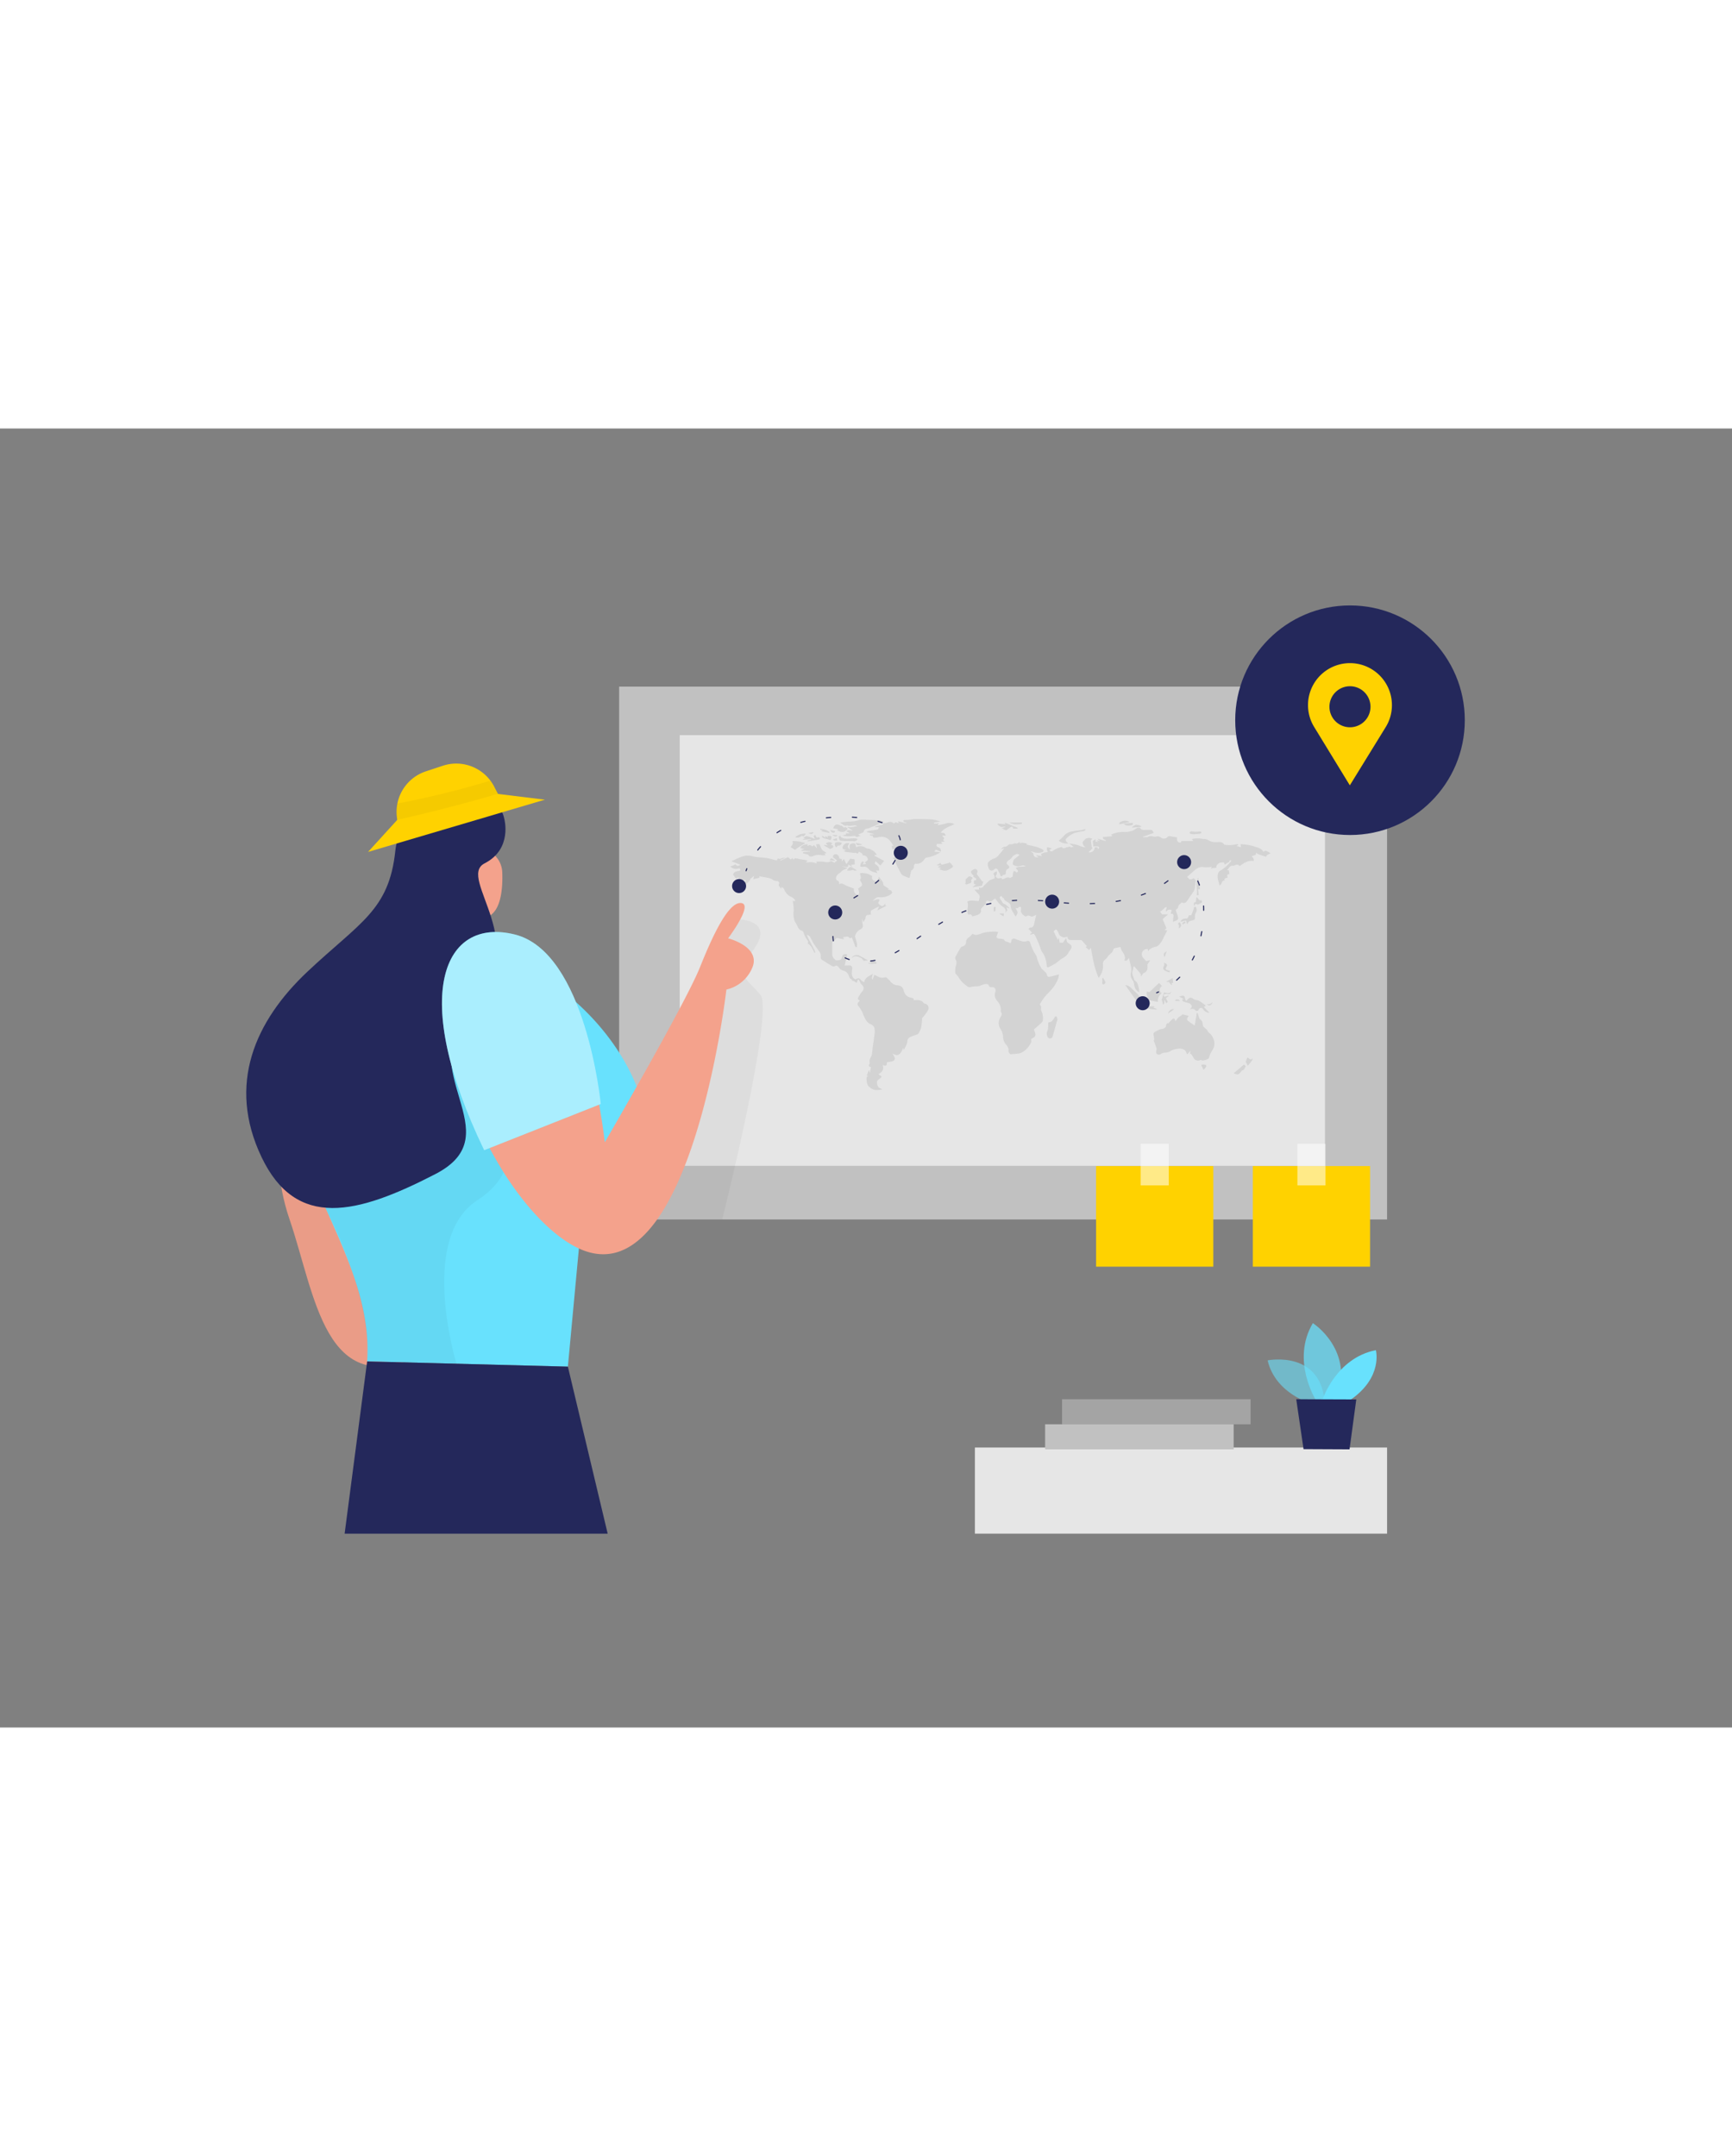 <svg id="Layer_1" data-name="Layer 1" xmlns="http://www.w3.org/2000/svg" viewBox="0 0 400 300" data-imageid="jogging-8" imageName="Travel plans" class="illustrations_image" style="width: 241px;"><rect x="0" y="0" width="400" height="300" fill="#808080" stroke="none"/><path d="M66.85,148.35s-6,16.69,0,34.23S75,224.75,97.22,214s21-22.43,21-22.43L89.39,145.39Z" fill="#f4a28c"/><path d="M66.85,148.35s-6,16.69,0,34.23S75,224.75,97.22,214s21-22.43,21-22.43L89.39,145.39Z" opacity="0.04"/><rect x="142.99" y="59.61" width="177.35" height="123.06" fill="#c1c1c1"/><rect x="156.98" y="70.82" width="149.02" height="99.46" fill="#e6e6e6"/><path d="M171,113.39s7.8.34,3.12,6.8-1.7,6.62,1.5,10.63-8.82,51.84-8.82,51.84H143l10.81-21.4,12.26-41.07Z" opacity="0.04"/><path d="M107.75,97.49A5.78,5.78,0,0,1,116,102.6c.15,4.58-.53,11.06-5.64,10.42-7.84-1-6.88-11.17-6.88-11.17A10.57,10.57,0,0,1,107.75,97.49Z" fill="#f4a28c"/><path d="M132.94,132.4a48.72,48.72,0,0,0-55.68-6.2c-7.82,4.32-14.18,11.27-12.6,22.34,3.71,26,21.61,44.52,20.13,66.91l46.36,1.21,2.68-28.75A19.75,19.75,0,0,1,141.46,174c4.36-3.33,8.92-9,7-17.53C146.67,148.87,141.19,139.72,132.94,132.4Z" fill="#68e1fd" class="target-color"/><path d="M113.51,158.07s10.38,11.3-3.3,20.18S105.43,216,105.43,216l-20.64-.54s1.85-12.58-9.64-35.51,33.23-47.17,33.23-47.17Z" opacity="0.04"/><path d="M103.4,130.44a12.56,12.56,0,0,1,20.21-10.07l.35.27c11.87,9.32,15.72,44.19,15.72,44.19s18.62-32,22-40.47,6.83-15.19,9.56-14.76-3.09,8.14-3.09,8.14,7.17,1.79,5.75,6.36a8.5,8.5,0,0,1-6.14,5.47s-8.27,71.74-34.09,59.79C120.28,183.15,103.72,156.17,103.4,130.44Z" fill="#f4a28c"/><path d="M116.45,90.09s2,7-4.54,10.34,11.54,18.74-2.9,33.22,9.62,29.19-8.45,38.53-32.13,12.88-40.15-3.9S58.88,136.85,71,125.44s18.85-14.14,20.3-27.92S114.38,80,116.45,90.09Z" fill="#24285b"/><path d="M85,97.79l40.85-12.07L115,84.39,114.28,83a9.87,9.87,0,0,0-12-5.12l-3.93,1.3a9.86,9.86,0,0,0-6.7,10.5l.08.72Z" fill="#ffd200"/><path d="M91.71,90.38s10.27-2.21,23.24-6a18.89,18.89,0,0,0-1.67-3.07,200.65,200.65,0,0,1-21.53,5.3A11,11,0,0,0,91.71,90.38Z" opacity="0.04"/><path d="M111.82,166.67,138.75,156s-3.41-35.08-19.88-39.15S94.49,130.74,111.82,166.67Z" fill="#68e1fd" class="target-color"/><path d="M111.82,166.67,138.75,156s-3.41-35.08-19.88-39.15S94.49,130.74,111.82,166.67Z" fill="#fff" opacity="0.44"/><polygon points="84.79 215.45 79.59 255.23 140.34 255.23 131.15 216.66 84.79 215.45" fill="#24285b"/><rect x="253.14" y="170.34" width="27.07" height="23.23" fill="#ffd200"/><rect x="263.43" y="165.19" width="6.49" height="9.6" fill="#fff" opacity="0.53"/><rect x="289.34" y="170.34" width="27.07" height="23.23" fill="#ffd200"/><rect x="299.63" y="165.19" width="6.49" height="9.6" fill="#fff" opacity="0.53"/><g opacity="0.51"><path d="M230.16,102.26a.93.93,0,0,1-.18,1,.43.43,0,0,0,.09.38.91.91,0,0,0,.56.26c.3,0,.65-.29.82.18.61,0,1.05-.64,1.71-.32.16.08.48-.18.75-.29a2.81,2.81,0,0,1,0-.58c.15-.81.29-.85.94-.34.25-.22.35-.42,0-.71s-.19-.43.15-.53.5-.07.75-.09l1-.08V101a1.92,1.92,0,0,0-.54-.11,5.61,5.61,0,0,1-1.08.23,2.64,2.64,0,0,1-1.16-.37c-.18-.12.06-1.13.27-1.28.37-.3.75-.6,1.26-1-.26-.09-.49-.25-.67-.2a2.35,2.35,0,0,0-.85.46c-.21.18-.34.43-.54.63s-.51.31-.7.52c-.37.39-.32.67.1,1a.42.42,0,0,1,.2.57.45.45,0,0,1-.25.22.85.85,0,0,0-.49.74c0,.31,0,.76-.59.64-.68.89-.66,0-.85-.33a1.24,1.24,0,0,0-.1-.2c-.19-.31-.33-.76-.61-.88s-.57.28-.88.42a.71.71,0,0,1-.89-.39,4,4,0,0,1-.27-1,.85.85,0,0,1,.25-.64,3.54,3.54,0,0,1,1.41-.8,2.68,2.68,0,0,0,1-.86c.42-.47.81-1,1.16-1.43l-.78.19a3.68,3.68,0,0,1,.59-.45,3.44,3.44,0,0,1,.69-.16c.23-.13.61-.57.9-.51.52.1.9-.29,1.39-.17.23.05.53-.22.91-.4l-.2.42a2.12,2.12,0,0,1,.66-.21,7.21,7.21,0,0,1,1.12.24l-.13.2c.8.19,1.61.34,2.39.57a6.86,6.86,0,0,1,1.28.55c.34.17.36.42,0,.6a2.92,2.92,0,0,1-2.08,0,1.34,1.34,0,0,0-.66-.08l.63.33c0,.75.46,1.14,1.2.92l-.5-.32,0-.12,1.28.2-.23-.47c.25-.12.51-.23.77-.33a6.14,6.14,0,0,1,.86-.12,1.2,1.2,0,0,1-.2-.43,3.2,3.2,0,0,1,0-.69l1,.21v.19l-.47.17c.36.55.5.5,1,.13a5.54,5.54,0,0,1,1.35-.63,3.12,3.12,0,0,1,.53-.11c.38.61.94,0,1.44,0,.22,0,.47-.32.66.09a5.76,5.76,0,0,0,.59-.18l-1-.74a18,18,0,0,1,2.07.39,4.89,4.89,0,0,0,1.74.52,1.33,1.33,0,0,1-.7-1.19,4.46,4.46,0,0,1,.7-.8,1.83,1.83,0,0,1,.86-.19,2.45,2.45,0,0,1,.65.15l-.32.46.24,1.62.23.07-1,1a1.14,1.14,0,0,0,1.42-1.14c.33,0,.75-.16.78.43.38-.33.29-.62-.17-.65h-.93c0-.39-.08-.78-.12-1.24l.66-.43v.57l.58.09-.43-.37.7.09,0-.12-.34-.23,0-.12c.43.13.85.27,1.31.4a4.34,4.34,0,0,0,.52.09.7.7,0,0,0,0-.14c-.15-.08-.31-.14-.54-.24l-.15-.5,2.24-.19-.33-.36a6.49,6.49,0,0,1,3.3-.61,4.83,4.83,0,0,0,1.19-.18s.06,0,.09-.05a1.87,1.87,0,0,0,1-.42c.43-.3.92-.66,1.38,0,.09.13.37.12.55.18a10.94,10.94,0,0,1,1.81,0c.22,0,.38.42.58.66l-2.52.9v.1c.16,0,.33,0,.5,0s.43,0,.55,0c.57-.43,1.15-.17,1.73-.1.23,0,.49-.14.71-.1a2.13,2.13,0,0,1,.76.36,1.13,1.13,0,0,0,1.49-.29.55.55,0,0,1,.43-.1l1.7.27c-.07.65,0,1.2.81,1.22l.23-.38h2.69l-.28-.46a6.59,6.59,0,0,1,2-.11c.59.16,1.35,0,2,.52a3.22,3.22,0,0,0,1.76.3c.6,0,1.23-.11,1.66.54.1.14.47.12.71.14a10.84,10.84,0,0,0,1.14,0,5.89,5.89,0,0,0,.82-.15,4.51,4.51,0,0,1,.52,0l.11.18-.34.1,0,.11.92.28L286.5,96a12.67,12.67,0,0,1,2.9.43c.88.34,1.89.43,2.42,1.36.29-.41.55-.37,1.6.29-.34.28-.9.3-1,.83l-1.09-.34c-.19-.06-.37-.14-.56-.21a3,3,0,0,1-.42-.16,1.09,1.09,0,0,1-.22-.26,3.37,3.37,0,0,0-.1.34c0,.11,0,.1,0,.17l-1,.35a1.12,1.12,0,0,1,.52,1.08c-1.36-.25-2.27.52-3.26,1.16a.82.82,0,0,0-1.14-.13h0a.8.8,0,0,1-.46.07c-.74-.06-.85.63-1.33,1l.46.09c0,.3.07.56.11.85-.5,0-.66.27-.37.72-.26.27-1,.06-.72.79-.83-.12-.55.92-1.21,1.09-.2-1.16-.85-2.29,0-3.3a8.43,8.43,0,0,0,2.73-2.38l-.09-.14c-.12,0-.33.08-.33.11,0,.39-.27.43-.53.54s-.6.69-.75-.13a2.5,2.5,0,0,0-1,.09,1.65,1.65,0,0,0-.65.58c-.09.1-.06.3-.1.54l-1.28.17.25-.38a7.63,7.63,0,0,1-1.8.1c-1.28-.27-2,.55-2.78,1.22l-1.12,1a3.93,3.93,0,0,0,.53.55.69.69,0,0,0,.45,0c.19,0,.43-.27.52-.21s.51.4.48.56c-.2.87-.06,1.84-.61,2.63s-1,1.45-1.49,2.16a.84.84,0,0,1-1.17.21c-.25.37-.75.5-.79,1.11,0,.25-.5.47-.58.71a14.54,14.54,0,0,1,.54,1.57c.18.85-.62.8-1.16,1.13,0-.54.1-1,.11-1.52,0-.12-.14-.37-.2-.36-.67.07-.33-.32-.28-.58a2.14,2.14,0,0,1,.1-.22.84.84,0,0,0-1.16.13l-.09.13-.16-.11.24-.85c-.51-.11-.66.4-1,.61-.08.06-.13.17-.22.22a1.39,1.39,0,0,1-.33.1l.24.38c.08.11.2.29.23.32h1.39l-1.26,1.08c.33.81.6,1.46.88,2.13l-.43.38.62.1c-.27.53-.54,1.07-.82,1.6a6,6,0,0,1-.65,1.19c-.34.39-.58.9-1.24,1a3.62,3.62,0,0,0-1.22.5c-.18.1-.3.32-.5.53l-.07-.51a1.24,1.24,0,0,0-1.35.92c-.18.86.5,1.36,1,1.87l.76-.19.09.13a5.56,5.56,0,0,0-.42.57.68.68,0,0,0-.17.35c.05.78.11,1.5-.83,1.89-.26.1-.38.56-.68.82V126l-1.57-1.84a1,1,0,0,0-.17.27,3.53,3.53,0,0,1-.11.65c-.38.78.14,1.44.28,2.13.06.29.51.47.68.76a3.58,3.58,0,0,1,.34,1,4.64,4.64,0,0,1,.17,1.28,4.23,4.23,0,0,1-.89-.85,5.12,5.12,0,0,1-.33-1.22,1.75,1.75,0,0,0-.27-.71,2.12,2.12,0,0,1-.38-2c.18-1.1-.33-2.07-.48-3.17-.37.31-.47.85-1.08.53.38-.85-.11-1.52-.59-2.21a3,3,0,0,1-.29-.88c-.43.09-.85.16-1.24.26-.15,0-.37.14-.39.24-.15.81-.93,1.13-1.32,1.74-.26.4-.69.69-1,1.08a1.46,1.46,0,0,0-.11.8,4.24,4.24,0,0,1-1,3,18.71,18.71,0,0,1-1.13-3.49c-.3-1.18-.46-2.4-.66-3.44l-.42.52-.85-.72.36-.14c-.43-.47-.83-1-1.28-1.44-.69,0-1.46,0-2.23,0s-.81-.13-1.07-.79a1.4,1.4,0,0,1-1.9-.61,1.08,1.08,0,0,1-.08-.19c0-.1-.08-.2-.13-.3-.36-.69-.47-.71-1-.14l.95,2,.21-.52c.07.29.1.43.12.54s.07.39.1.59c.32-.06.7.23.94-.25a6,6,0,0,1,.62-.81,3,3,0,0,0,.09.73.75.75,0,0,0,.35.45c.85.43,1,1,.34,1.71a1.94,1.94,0,0,0-.27.43c-.08.13-.15.28-.25.42a3.79,3.79,0,0,1-1.27,1c-.54.32-1,.79-1.51,1.13a15.38,15.38,0,0,1-1.55.83c-.29.15-.43,0-.49-.29a6.29,6.29,0,0,0-.69-2.66,6.56,6.56,0,0,1-.54-.83,7,7,0,0,1-.27-.81c-.14-.37-.29-.73-.43-1.09s-.4-.89-.61-1.33c-.13-.26-.29-.51-.4-.7l-.81.24-.05-.16.43-.32-.85-.88c.1-.07.3-.29.51-.3.54,0,.7-.33.8-.76l.49-2.17-.91.43s0,0-.06,0c-.36-.09-.89-.37-1.05-.23-.5.44-.75-.07-1-.2s-.36-.49-.52-.73l.07-1c-.36-.21-.35-.2-.77.18-.09.08-.32,0-.56,0a4.57,4.57,0,0,1,.42.71.75.75,0,0,1,.06.51,4.86,4.86,0,0,1-.43.77c-.38-.85-1.15-1.53-1.16-2.62,0-.24-.34-.54-.6-.7-.42-.25-.87-.42-1-1,0,0-.2,0-.26-.11a1.29,1.29,0,0,1-.18-.35c-.54.14-.62.4-.23.88.17.19.26.43.43.64a.94.94,0,0,0,.37.32c.51.11.75.58,1.14.85,0,0,0,.1.05.21l-.67-.29.19.68-.43.56c.25-.94-.42-1.25-1-1.68a5.51,5.51,0,0,1-.9-1c-.17-.19-.32-.39-.47-.59a5.5,5.5,0,0,0-.64.43.68.68,0,0,1-.85.15c-.32-.13-.67-.16-.64.42,0,.19-.25.4-.4.58a8.86,8.86,0,0,0-.72.79c-.08.11,0,.33,0,.63-.28.78-1.15.91-2,1.12l-.35-.46-.59.07c-.59-1,.23-2-.26-3,.85-.53,1.77-.11,2.67-.18.06-.5.43-1,0-1.51a11.54,11.54,0,0,1-1-1.1l1.07,0-.06-.5a.89.89,0,0,0,1.18-.42s0,0,0,0,.21-.17.31-.27l.94-.93,1.21-.49a4.36,4.36,0,0,0,0-.51C229.35,102.7,229.34,102.71,230.16,102.26Z" fill="#c1c1c1"/><path d="M183.08,109.11h.63a2,2,0,0,0-1.11-1,3.1,3.1,0,0,1-1.54-1.79c-.08-.19-.38-.29-.55-.42l-.14.39c-.22-.5-.85-.7-.36-1.3,0,0-.32-.51-.43-.49a1.81,1.81,0,0,1-1.32-.43,3.71,3.71,0,0,0-.85-.29l-2.06-.37.07.31-1.43.37.11-.75-.85.7c.16.33-1.2,1.48-2.05,1.71l.29.27,0,.17c-.66-.58-1.2,0-1.84,0l.91-.48a6.94,6.94,0,0,0,1-.52,5.5,5.5,0,0,0,.75-.85h-1.64l-.12-.67c-.89.64-.85-.42-1.27-.6.23-.9,1.06-.78,1.7-1l-.11-.49c-1,.09-1.18.38-2.23-.43.23-.07.43-.13.63-.21s.39-.2.58-.29c.35.42.63.45,1.13.1l-2.09-.83c.31-.12.5-.18.68-.27s.46-.26.71-.35c.47-.2.94-.38,1.42-.54a4.41,4.41,0,0,1,2.36.1,17.09,17.09,0,0,0,1.89.22,11.21,11.21,0,0,1,2.87.55,3.51,3.51,0,0,0,.65.09c0-.75.57-.15.83-.36a1.84,1.84,0,0,1,1.08-.2l-1.17.47.08.16L182,99l.6.53.42-.34.23.38c.27-.46.65-.31,1.05-.21s1.09.2,1.64.3c.18,0,.34.1.59.17l-.35.27,0,.14a9.47,9.47,0,0,1,1.3-.09,7.23,7.23,0,0,1,1.13.3l-.06-.43c.43,0,.8,0,1.17,0,.71,0,1.4.36,2.13-.09.15-.08.51.2.86.34l.63-.51-.95-.72c-.08-.37.1-.68.59-.72s.9.58.85,1l.61.1-.07.62.53-.62.56,1.19.91-1.27,1,.17v.94l.12.15-.92.2.3.47-1-.58c.12.51-.13.61-.45.58a4.25,4.25,0,0,0-.93-.13l1.25.37-.92.42a1.31,1.31,0,0,0-.37.24c-.47.59-1.42.81-1.37,1.78a.58.58,0,0,0,.23.43c.47.11.5.43.47.85.61-.33,1,0,1.56.28a15.34,15.34,0,0,0,1.85.71c0,.39,0,1,.54,1.35.11.07.31.21.34.18s.35-.33.35-.49a5.29,5.29,0,0,0-.24-1c.32-.28.85-.51.91-.85s-.3-.76-.51-1.2c.52-.37,0-.94.06-1.51a3.84,3.84,0,0,1,2.81.71.74.74,0,0,0,.37,1,.6.6,0,0,0,.19.06c.68.17.75-.53,1-.93.29.43.6.78.85,1.18.14.24.08.64.26.81a7.29,7.29,0,0,0,1.2.74l-.32.21a2.24,2.24,0,0,1,.72.18.73.73,0,0,1,.3.5.56.56,0,0,1-.28.4,3.88,3.88,0,0,1-2.64.69c-.67-.15-1.12.45-1.58.89a8.58,8.58,0,0,1,.83-.35,2.11,2.11,0,0,1,.66-.05c.05,0,.14.29.11.33-.43.39-.28.71.12,1s.7.34,1.06-.18a.23.23,0,0,1,.2-.13l-.13.46.24-.14.09.15-1.94,1-.14,0,.4-.85a15.86,15.86,0,0,0-1.83.95c-.15.1-.08.52-.11.79l.16.08a4.88,4.88,0,0,1-.55.12c-.47,0-.74.13-.8.69,0,.31-.31.6-.52,1l-.21-.81a5,5,0,0,0,0,1c.22,1,.17,1.13-.68,1.61-.5.29-1.09,1.17-1,1.55s.31,1,.43,1.56a3.55,3.55,0,0,1-.05.86l-.27,0-.85-2.23-.48.21c-.42-.72-1-.26-1.56-.29l.23.52c-.49-.1-.88-.16-1.28-.26s-.51-.09-.69.22c-.09.15-.29.23-.43.35s-.32.24-.33.37c0,.94,0,1.88,0,2.82a1.63,1.63,0,0,0,.34.85c.19.23.53.53.76.5.42-.08,1,0,1.14-.67s.38-.86,1.22-.73l-.59,2.56a5.56,5.56,0,0,0,.82,0c.72-.09,1,.23.91.93s-.27,1.77.73,2.3c.81-.4.8-.39,1.46.29a3.17,3.17,0,0,0,.58.37c.19-1.13,1.14-1.42,2-1.93-.07.47-.35.9-.07,1.34l.43-1.13,1.19.57a2,2,0,0,0,1.24,0c.4-.08.61.35.9.55a1.86,1.86,0,0,1,.27.29,4.08,4.08,0,0,0,.55.55,2,2,0,0,0,.86.43c1.05.06,1.56.34,1.81,1.36a2,2,0,0,0,1.78,1.55c.37.09.54.2.47.55.85,0,1.71-.17,2.32.65.06.07.15.16.22.16a.94.94,0,0,1,.9,1v.07c0,.42-.4.88-.66,1.27s-.55.69-.82,1a.54.54,0,0,0,0,.22,19.51,19.51,0,0,1-.23,2,6,6,0,0,1-.64,1.36.56.56,0,0,1-.31.2c-.52.2-1.07.35-1.57.59a1.12,1.12,0,0,0-.65,1.07,4.66,4.66,0,0,1-.56,1.39c-.07.17-.16.33-.28.57l-.09-.54c-.55,1.09-1,2.3-2.53,1.28.19.35.34.58.46.82a.67.67,0,0,1-.23.91,1.17,1.17,0,0,1-.24.09c-.4.11-.83.16-1.26.24,0,.78-.12.92-1,.65.43,1-.12,1.61-.93,2.07a2.24,2.24,0,0,0,.37.32c.43.24.43.31,0,.65s-.67.5-.73.81a1.7,1.7,0,0,0,.28,1.16c.17.26.57.37.93.59a5.63,5.63,0,0,1-1.7.14,3.31,3.31,0,0,1-1.52-.91,2.46,2.46,0,0,1-.37-1.25c-.08-.44-.14-.89.42-1.13l-.42,0,.48-1.22h.11l.09.5h.07l.22-1.28c-.52-.06-.52-.37-.34-.74,0-.07.13-.15.11-.18-.36-.8.36-1.35.46-2s.14-1.33.23-2c.12-.85.27-1.7.37-2.58a4.14,4.14,0,0,0,0-1.49,1.38,1.38,0,0,0-.77-.85c-1.1-.39-1.4-1.39-1.83-2.26a6,6,0,0,0-1.12-2,.62.62,0,0,1,0-.87l0,0a1.92,1.92,0,0,0,.32-.43c-.4-.13-.51-.4-.32-.74a8.7,8.7,0,0,1,.86-1.31,1,1,0,0,0-.1-1.57,2.76,2.76,0,0,1-.47-.79l-.21-.4h-.17l-.31.79-.31-.23a1.05,1.05,0,0,0-.34-.2c-.24-.06-.48-.06-.47-.4a.05.05,0,0,0,0,0c-.56-.15-.61-.65-.8-1.08a1.54,1.54,0,0,0-1.15-.92,2,2,0,0,1-1.13-.85c-.24-.28-.47-.47-.85-.19a.68.68,0,0,1-.56,0c-.82-.47-1.63-1-2.41-1.48a.73.73,0,0,1-.29-.56,1.8,1.8,0,0,0-.42-1.49c-.4-.57-.85-1.12-1.2-1.7s-.55-1.07-.86-1.58c-.11-.18-.35-.28-.54-.43l-.16.12c.17.36.35.72.53,1.09l1,1.88c.07.14.16.26.22.4s.13.35.2.53l-.23.1a11.35,11.35,0,0,0-.76-1.47,3.12,3.12,0,0,0-.73-.62c0-.33.11-.59,0-.66a5.64,5.64,0,0,1-1-1.92c-.08-.15-.21-.36-.36-.4-.85-.21-1-1-1.33-1.61a3.56,3.56,0,0,1-.43-.82,5.35,5.35,0,0,1-.16-2.25A12.14,12.14,0,0,0,183.08,109.11Z" fill="#c1c1c1"/><path d="M233.44,144.54a.94.94,0,0,1-.53-1,1.86,1.86,0,0,0-.56-1.25,2.86,2.86,0,0,1-.7-1.95,4,4,0,0,0-.73-1.89,2.55,2.55,0,0,1,.22-2.63c.18-.37.34-.63.07-1a.51.51,0,0,1-.08-.32,3,3,0,0,0-.79-2.26,2,2,0,0,1-.43-2.2,1.12,1.12,0,0,0-.15-.8.69.69,0,0,0-.58-.21c-.42,0-.69,0-.85-.43s-.68-.32-1.05-.24-.73.27-1.1.39a3.08,3.08,0,0,1-.53.08,7.3,7.3,0,0,0-1.4.14.82.82,0,0,1-.85-.13,12,12,0,0,1-1.28-1.08,12.17,12.17,0,0,1-1-1.41c-.07-.09-.2-.15-.28-.25s-.21-.23-.21-.35a4.13,4.13,0,0,1,.14-1.71,1.77,1.77,0,0,0,0-1.3c-.36-.55,0-.88.19-1.27.27-.55.59-1.07.91-1.59a.58.58,0,0,1,.34-.23c.54-.17.91-.43.9-1.09a1.14,1.14,0,0,1,.63-1,4.27,4.27,0,0,0,.85-.9c.61.49,1.28.25,1.94,0a5.47,5.47,0,0,1,1.32-.35,17.69,17.69,0,0,1,1.92-.13,3.76,3.76,0,0,1,.74.1c-.13.38-.26.74-.4,1.17.3.56,1,.27,1.55.5.06,0,.19,0,.19,0,.13.65.79.49,1.17.77s.5.06.53-.31a.64.64,0,0,1,.63-.62.85.85,0,0,1,.32.09,14.86,14.86,0,0,0,1.7.59,1.92,1.92,0,0,0,.89-.06c.38-.11.66-.15.82.34a17.86,17.86,0,0,0,.78,1.94c.24.51.71,1,.76,1.48a9.88,9.88,0,0,0,.88,2.16,1.7,1.7,0,0,0,.39.57c.3.3.65.55.92.88.14.17.12.47.25.68a.47.47,0,0,0,.4.19c.73-.16,1.45-.36,2.26-.57a3.83,3.83,0,0,1-.21,1.07,9.08,9.08,0,0,1-2.18,3.13,12.58,12.58,0,0,0-1.94,2.56c-.06.08-.08.28,0,.31.39.32.14.74.21,1.11s.28.63.33,1a4.11,4.11,0,0,1,.08,1.48c-.07.32-.43.61-.7.85-.42.39-.85.74-1.27,1.12-.07.05-.05.23,0,.34s.14.39.2.58a.86.86,0,0,1-.48,1.11h0c-.18.09-.35.2-.43.24,0,.36.06.67-.06.85a4.82,4.82,0,0,1-2.51,2.46,9.93,9.93,0,0,1-1.53.16A2.66,2.66,0,0,0,233.44,144.54Z" fill="#c1c1c1"/><path d="M206.8,99.72l-.6-.48,1.33-.68V98l-1.11-.42,0-.17,1.16.16L206.7,97c-.54.32-.71.19-.73-.62h.38c-.24-.35-.44-.69-.69-1a2.5,2.5,0,0,0-2.76-1,1.54,1.54,0,0,1-.64.1c-.23,0-.64.21-.67-.34,0-.07-.43-.12-.69-.17v-.2l1.12-.06-1.9-.54a2.55,2.55,0,0,1,.43-.23c.55-.09,1.11-.14,1.66-.25.33-.06.74-.07.74-.61h-.8l0-.19,1.84-.48,0-.34s.08,0,.11,0c.53.19,1-.21,1.47-.22a1,1,0,0,1,.79.33c.14.12.43-.46.81-.13.07.06.25,0,.42,0l-.21-.37,1.92.49,0-.17a1.53,1.53,0,0,1-.47-.11.38.38,0,0,1-.22-.26c0-.07.15-.21.24-.22.48,0,1,0,1.46-.1a8.86,8.86,0,0,1,1-.12c1.35,0,2.7,0,4.05.11a9.54,9.54,0,0,1,1.8.47l-1.45.24v.23h.4a5.71,5.71,0,0,0,.71-.08l-.28.46a12.62,12.62,0,0,0,1.83-.37,2.49,2.49,0,0,1,2.05.13c-1.17.56-2.43.92-3.18,2a2.68,2.68,0,0,1,.8.06c.17.07.25.34.4.57l-.81,0c0,.33.8.55.16,1l.36.38-.83.12.38.43h-1.28c-.25.33-.2.59.28.78a.81.81,0,0,1,.56,1v0l-1.12-.46-.38.46,1.41.14A7.46,7.46,0,0,1,214,99.09c-.19,0-.42.24-.55.42a2,2,0,0,1-2,1c-.12,0-.39.29-.39.43a1.06,1.06,0,0,1-.53,1.1c-.06,0-.09.13-.11.21-.09.4-.21.81-.28,1.22s-.3.31-.55.2a7.71,7.71,0,0,1-1-.43,1.44,1.44,0,0,1-.53-.51c-.46-.86-.89-1.71-1.3-2.56A1.2,1.2,0,0,1,206.8,99.72Z" fill="#c1c1c1"/><path d="M277,136.28a2.32,2.32,0,0,1,.5.49,1.49,1.49,0,0,1,.27.76c0,.63.43.86.8,1.17a1.07,1.07,0,0,1,.19.18,2,2,0,0,0,.62.79,3.35,3.35,0,0,1,.92,1.45,2.67,2.67,0,0,1-.24,2.35,6.53,6.53,0,0,0-.89,2,3,3,0,0,1-1.56.49l-.29-.16a1.19,1.19,0,0,1-1.65-.39,1.15,1.15,0,0,1-.12-.25,4.28,4.28,0,0,0-.56-.78l-.2.14.16-.83-.76.86c-.23-.39-.37-.86-.68-1.06a2.21,2.21,0,0,0-1.31-.27,5.08,5.08,0,0,0-1.79.49,2.17,2.17,0,0,1-1.32.43,1.77,1.77,0,0,0-1,.33.76.76,0,0,1-1-.11.65.65,0,0,1-.09-.43c0-.24.15-.51.1-.73a13.82,13.82,0,0,0-.49-1.41c-.09-.24-.27-.48,0-.74,0,0-.08-.22-.1-.34,0-.39-.23-.89-.05-1.14s.75-.45,1.14-.68c.56-.32,1.45-.08,1.7-.93,0-.13,0-.26.08-.38l.22-.3.2.16a9.12,9.12,0,0,1,.92-1c.38-.34.61-.13.75.46a9,9,0,0,1,.64-.85,5.71,5.71,0,0,1,.72-.49,2,2,0,0,0,.24-.26l1.46.35h0c-.56.86-.56.86.29,1.49l.48.33.61.38.26-1.46c.08-.45.15-.93.22-1.4h.19Z" fill="#c1c1c1"/><path d="M199.22,98.62c.06-.64-.55-.62-.85-.93-.15.34-.24.7-.66.32-.08-.07-.28,0-.42,0-.69-.07-1.37-.14-2-.24-.14,0-.25-.15-.43-.25l.61-.2c-.58-.11-1.07-.14-.82-.79a1.18,1.18,0,0,1,1.48-.74c-.12.26-.35.54-.33.78s.29.51.47.74c-.18-1.18-.09-1.39.76-1.5.42-.06.63.19.67.92a2,2,0,0,1,2.26.15,1.49,1.49,0,0,0,.56.14h.17a8.53,8.53,0,0,1,1.11.6,5.35,5.35,0,0,1,.7.8l-.5.09-.07.13,2.25,1.21-.85,1.08-1.12-1-.22.53c.43.39,1.21.68,1,1.66l-.64-.06.28.66c-.79-.33-1.57-.35-2.07-1.06a1.19,1.19,0,0,0-1.28-.42,1.93,1.93,0,0,1-.63-.1c0-.18.06-.35.11-.52a.84.84,0,0,1,.12-.31,1,1,0,0,1,.36-.33c.06,0,.2.12.3.19l-.37.48.81-.09v-.14l-.27-.09c.13-.43.93-.46.65-1.08A1,1,0,0,0,199.22,98.62Z" fill="#c1c1c1"/><path d="M195.62,91.64c-.52.3-1-.21-1.57-.63a16,16,0,0,1,2.4-.24,7.09,7.09,0,0,0,2.13-.39,5.78,5.78,0,0,1,1.61,0c1,0,2,.06,3,.13a4.14,4.14,0,0,1,.9.3c-.21.11-.39.22-.57.3-.85.37-1.72.74-2.61,1.09a2.21,2.21,0,0,1-.57.17,1,1,0,0,0-.93.89l-1.23.51.53.31c-.46.07-.82.49-1.25,0,0,0-.21,0-.32,0a5.54,5.54,0,0,1-2.56-.1l.85-.25-.1-.28.77.06.05-.13-.67-.32c.4-.62,1-.09,1.46-.22l-1.2-.72.15-.12c.72.28,1.38-.15,2.13-.16C197.29,91.36,196.48,92,195.62,91.64Z" fill="#c1c1c1"/><path d="M185.49,97.82l1.55-.1v-.1c-.32,0-.64-.07-1-.08s-.63,0-.94,0v-.18l.64-.24-.88-.22c.3-.71.93-.8,1.63-.9l0,.38h.18c.29-.28.54-.18.81.05s.38-.42.65-.08a2.39,2.39,0,0,0,.55.55l-.2-.89h.81a4.84,4.84,0,0,0,.57,1.27c.26.32.73.46,1.07.79l-.52.05.23.42a2.78,2.78,0,0,1-.91,0,3,3,0,0,0-1.93.2c-.35.1-.85.29-1.12-.28,0-.08-.23-.08-.34-.11l-.9-.26Z" fill="#c1c1c1"/><path d="M278.47,133.3l-.43.3,1.28,1.34a1.77,1.77,0,0,1-1.43-.79.56.56,0,0,0-.72-.3.58.58,0,0,0-.32.35.47.47,0,0,1-.6.28.59.59,0,0,1-.17-.1c-.34-.4-.71-.39-1.27-.21l.46-.64a1.07,1.07,0,0,0-.82-.85,8.6,8.6,0,0,1-1.19-.37c-.12-.05-.19-.24-.3-.38l.42-.2-1.07-.51A5.17,5.17,0,0,1,273,131a.49.49,0,0,1,.62.31s0,.06,0,.08a6.18,6.18,0,0,0,.26.76l.18,0a1.56,1.56,0,0,1,.27-.35c.33-.29.61-.55,1.13-.15s1,.29,1.5.54A12.34,12.34,0,0,1,278.47,133.3Z" fill="#c1c1c1"/><path d="M264.89,130l.53.18,2.26-2.13.67.67c-.66.63-.69,1.06-.07,1.71a2.11,2.11,0,0,0-.85,2l-2.14-.42C265.2,131.32,264.62,130.77,264.89,130Z" fill="#c1c1c1"/><path d="M242.07,137.14c1.12.05,1.18-1,1.8-1.43a1,1,0,0,1,.18,1.27.71.71,0,0,0-.06.26c-.3,1.07-.58,2.13-.91,3.2a.62.62,0,0,1-.79.39.71.71,0,0,1-.22-.13,1.54,1.54,0,0,1-.19-1.52,3,3,0,0,0,.18-1C242.09,137.84,242.07,137.51,242.07,137.14Z" fill="#c1c1c1"/><path d="M225.38,105.32l-.46-.14v-.67c0-.08.12-.21.14-.2.28.12.42-.08.39-.27s-.31-.28-.48-.42-.11,0-.2,0l.07-.35c-.49-.46-.68-.8-.55-1,.28-.4.9-.64,1.17-.47s.42.5.12,1.08l1.21,1.67a.59.59,0,0,1,.3.14c0,.06-.09.26-.14.39l-.18.52-2.22.35Z" fill="#c1c1c1"/><path d="M263.68,133.09l-.63-.05c-.48-.69-1-1.48-1.57-2.25s-1-1.46-1.62-2.26c1.15.13,1.59,1,2.31,1.56a4.39,4.39,0,0,1,1.16,1.44c.09.14.35.18.5.26l-.16,1.32Z" fill="#c1c1c1"/><path d="M246.78,95.81a2.82,2.82,0,0,1-2.26-.62,12.36,12.36,0,0,0,1.33-1.28,3,3,0,0,1,1.76-.85,20.41,20.41,0,0,1,2.06-.29c.31-.07.62-.16.93-.26l.09.21a1.47,1.47,0,0,1-.49.27,14,14,0,0,0-1.91.38,5,5,0,0,0-2.13,1.46c-.08.1,0,.42.09.55A2.18,2.18,0,0,0,246.78,95.81Z" fill="#c1c1c1"/><path d="M217.34,101.51l-.79-.23.71-.37h-.79l-.08-.1.74-.43-.06-.18.42.55,1.71-.43,0-.18a4.17,4.17,0,0,1,.8.77c.24.43-.25.55-.47.73a2.73,2.73,0,0,1-1,.45,1.47,1.47,0,0,1-.66,0,9.16,9.16,0,0,1-1-.3Z" fill="#c1c1c1"/><path d="M273.93,113.61l-1.36.33c.41-.67.63-.77,1.65-.77.08-.15.18-.3.25-.46a2.53,2.53,0,0,0,.12-.3c.22,0,.48,0,.51,0,.2-.42.36-.85.52-1.28.11-.27,0-.69.52-.67a1.25,1.25,0,0,1,0,1.43,1.88,1.88,0,0,0-.17,1.07c.06.59-.46.59-.71.66-.46.12-.85.24-1,.77l-.17,0Z" fill="#c1c1c1"/><path d="M183,95.28a8.52,8.52,0,0,1,3,.47l-1.39.85c-.41.26-.71.51-1,.71l-1-.63C182.79,96.31,183.35,96,183,95.28Z" fill="#c1c1c1"/><path d="M193.32,92.81l.3-.26-1.2-.23c.23-.61.51-.95,1.09-.85a2.23,2.23,0,0,1,.43.16,1.52,1.52,0,0,0,.51.12c.24.24.43.59.81.27l.52.42C195.18,93.27,194.44,93.39,193.32,92.81Z" fill="#c1c1c1"/><path d="M230.41,91.24l1.8.15L232,91l3,1.21v.2H234c-.07-.15-.09-.32-.18-.38a.42.42,0,0,0-.38,0c-.32.21-.62.47-1,.76l-.86-.22.37-.19-.54,0,0-.1.69-.24v-.14a2.7,2.7,0,0,1-.89.12,2.91,2.91,0,0,1-.78-.53Z" fill="#c1c1c1"/><path d="M193.72,94.16l.42-.11v.29c1.24.86,2.61,0,3.91.43a.83.83,0,0,1-1.05.52l-.09,0a2.27,2.27,0,0,0-.52,0,21.71,21.71,0,0,1-2.28-.08c-.12,0-.26-.25-.33-.42A2.69,2.69,0,0,1,193.72,94.16Z" fill="#c1c1c1"/><path d="M185.94,94.65l-.17,0h-.15c-.05,0,0-.08,0-.1.55-.7,1.14-.28,1.71-.08.25.09.49.18.85.33l-.3-.68.35-.24c.06,0,.11.07.13.11.12.3.21.63.67.39.06,0,.3.1.33.19a.41.41,0,0,1-.18.34c-.85.16-1.7.29-2.55.43,0,0-.08-.06-.19-.16l.85-.22v-.13l-1.9.16,0-.09.57-.21Z" fill="#c1c1c1"/><path d="M284.91,148.92l2.35-2a1,1,0,0,1,.28.17c.08.07.17.26.14.29-.25.27-.26.75-.72.85a.51.51,0,0,0-.26.19C286,149.29,286,149.29,284.91,148.92Z" fill="#c1c1c1"/><path d="M269.27,131.55l.43.9-.36.27-.43-.85c0,.93,0,1-.32,1.19-.07-.34-.15-.68-.22-1l-.12,0c.18-.59.36-1.17.54-1.78.55-.08,1.19.53,1.7-.27-.18.59-.24.63-.71.6a2.49,2.49,0,0,0-.77,0c-.5.17-.17.43-.07.65l.9-.3.05.12Z" fill="#c1c1c1"/><path d="M223,105v-.85a7.44,7.44,0,0,0,.56-.54c.3-.34.6-.11.86,0s.21.34-.05.5c0,0-.06.11-.06.18s.06.55,0,.6a5.37,5.37,0,0,1-1.16.42c-.08,0-.19-.14-.29-.22Z" fill="#c1c1c1"/><path d="M192.24,95.81l-.37.3.54.24c.16.57-.43.55-.66.78,0,0-.3-.17-.46-.26l-.94-.54,0-.17.82.14-.43-.45A1.07,1.07,0,0,1,192.24,95.81Z" fill="#c1c1c1"/><path d="M277.15,106.4l-.47,0c.05.48.1.95.15,1.38h-.46c.3-1.27-.4-2.64.33-4.06C276.86,104.7,277,105.55,277.15,106.4Z" fill="#c1c1c1"/><path d="M263.67,133.11a6.27,6.27,0,0,0,1,.25c.53.06,1.06.06,1.6.09a.55.55,0,0,1,.37.1l-.32.17.83.33v.13a8.22,8.22,0,0,1-1.24-.09,13.65,13.65,0,0,1-1.9-.4.43.43,0,0,1-.32-.51.36.36,0,0,1,0-.09Z" fill="#c1c1c1"/><path d="M276.06,109.77l-.25.55c-.22-.69-.12-.92.35-.93l.16-1.17c.43.25.53.94,1.18.72l.1.49-.9.52Z" fill="#c1c1c1"/><path d="M275.81,93.71a6.13,6.13,0,0,1-.85-.09c-.09,0-.23-.21-.21-.29s.17-.21.28-.28a.28.28,0,0,1,.22,0,6.38,6.38,0,0,0,1.9,0c.12,0,.24.16.35.24-.1.09-.19.26-.31.28C276.73,93.64,276.28,93.67,275.81,93.71Z" fill="#c1c1c1"/><path d="M289.26,145.68a2.49,2.49,0,0,1-.22.43c-.26.36-.54.71-.82,1a.09.09,0,0,1-.13,0,.11.11,0,0,1,0-.08l-.4-.78.36-.94c.36-.17.63.87,1.2.15Z" fill="#c1c1c1"/><path d="M190.6,94.47l0-.34.64.34-.15-.37a3.22,3.22,0,0,1,.76,0c.09,0,.2.29.18.43s-.14.5-.27.52-.42-.13-.63-.2-.31-.07-.46-.11a2.44,2.44,0,0,1-.46-.14,4.25,4.25,0,0,1-.43-.31c.07-.08.17-.22.19-.21a2.94,2.94,0,0,1,.47.31.62.62,0,0,1,.09.12Z" fill="#c1c1c1"/><path d="M196.68,122.28a1.37,1.37,0,0,1,1.71-.57c.67.34,1.32.72,2.07,1.12l-1,.12c-.22-.27-.36-.54-.58-.66a3.86,3.86,0,0,0-1.28-.42C197.31,121.85,197,122.12,196.68,122.28Z" fill="#c1c1c1"/><path d="M268.77,123.36c.76.23.89.57.6,1s-.18.64.35.75a3.71,3.71,0,0,1,.47.16l-.18.39c-.35-.33-.93-.26-1.28-.72S269.15,124,268.77,123.36Z" fill="#c1c1c1"/><path d="M194.38,95.66a.72.72,0,0,1-.79.67h0c-.07,0-.2,0-.21.06-.06.43-.38.28-.47.11s-.2-.62-.07-.77a1.26,1.26,0,0,1,.8-.22A3.12,3.12,0,0,1,194.38,95.66Z" fill="#c1c1c1"/><path d="M270.59,128.05l.08.4-.16.09-.6-.78-.46.09-.07-.12,1.44-.81.1,1.13Z" fill="#c1c1c1"/><path d="M260.88,90.88l-2.38.55c0-.15,0-.36.08-.42A2,2,0,0,1,260.88,90.88Z" fill="#c1c1c1"/><path d="M183.67,94.3a8,8,0,0,1,1.13-.58,6.75,6.75,0,0,1,1.18-.19l.09.19a5.71,5.71,0,0,1-.58.51,2.55,2.55,0,0,1-.3-.22C184.81,94.47,183.86,94.65,183.67,94.3Z" fill="#c1c1c1"/><path d="M200.36,123.41l.85.07-.42-.49c.81-.21,1.7.1,1.66.6C201.74,123.53,201,123.88,200.36,123.41Z" fill="#c1c1c1"/><path d="M197.9,102.07c-.3,0-.57.11-.67,0-.31-.26-.5,0-.77,0a3,3,0,0,1-.85,0c.58-.91.73-1,1.45-.56l.14.08Z" fill="#c1c1c1"/><path d="M261.67,91.06l-.16.55c-1.15.18-1.47.14-2.05-.36Z" fill="#c1c1c1"/><path d="M236,91.33a13.25,13.25,0,0,1-1.67.08A4.26,4.26,0,0,1,233.1,91H236Z" fill="#c1c1c1"/><path d="M191.5,93.39,189.63,93l.42-.18-.61-.17v-.18a6.39,6.39,0,0,1,.75.09,3.37,3.37,0,0,1,.72.23,5.1,5.1,0,0,1,.67.43Z" fill="#c1c1c1"/><path d="M263.56,92l-2.09.17-.09-.09c.34-.2.67-.53,1-.56a3.49,3.49,0,0,1,1.19.31Z" fill="#c1c1c1"/><path d="M254.74,126.86a6.7,6.7,0,0,1,.57,1c0,.11-.18.43-.34.48-.31.12-.43-.09-.4-.39s0-.68,0-1Z" fill="#c1c1c1"/><path d="M277.94,148.12l-.55-1.2a5.24,5.24,0,0,1,1,0c.1,0,.24.35.19.45A4,4,0,0,1,277.94,148.12Z" fill="#c1c1c1"/><path d="M272.34,114c.61.49.57,1.08-.08,1.44l0-.85-.25-.15Z" fill="#c1c1c1"/><path d="M229.49,110.59l.36-.15c0,.11.13.23.1.29-.12.27.17.78-.46.81Z" fill="#c1c1c1"/><path d="M231.77,112.67l-.92-.56,0-.12h1Z" fill="#c1c1c1"/><path d="M197.63,95.69,199,96l-.06.22C198.53,96,197.93,96.64,197.63,95.69Z" fill="#c1c1c1"/><path d="M191.72,92.73c.45.09.75.14,1.06.22a.2.2,0,0,1,.08.17.33.33,0,0,1-.17.18C192.27,93.43,192,93.27,191.72,92.73Z" fill="#c1c1c1"/><path d="M269.43,120.74l-.45,1.35C268.6,121.49,268.7,121.14,269.43,120.74Z" fill="#c1c1c1"/><path d="M278.75,132.93a2.06,2.06,0,0,0,.7,0c.18-.08.31-.31.59-.42a2.48,2.48,0,0,1-.3.49.62.62,0,0,1-.87.07A.41.41,0,0,1,278.75,132.93Z" fill="#c1c1c1"/><path d="M192.37,94.9l.91-.3.08.57a5.23,5.23,0,0,1-.56,0,3,3,0,0,1-.42-.14Z" fill="#c1c1c1"/><path d="M271.18,134.1l-1.41,1A1.26,1.26,0,0,1,271.18,134.1Z" fill="#c1c1c1"/><path d="M192,99.23l.78.46,0,.12-1.24-.11Z" fill="#c1c1c1"/><path d="M192.31,93.84l1.13.1c-.42.51-.77.19-1.14,0Z" fill="#c1c1c1"/><path d="M186.74,93.38l1.14-.19C187.68,93.73,187.29,93.81,186.74,93.38Z" fill="#c1c1c1"/><path d="M273.69,113.78c.32.74-.54.43-.54.82C272.85,114,273.45,114.07,273.69,113.78Z" fill="#c1c1c1"/><path d="M272.49,132.2h-1.08c0-.11.09-.31.14-.31C271.91,131.86,272.3,131.79,272.49,132.2Z" fill="#c1c1c1"/></g><circle cx="170.69" cy="105.67" r="1.62" fill="#24285b"/><circle cx="208.03" cy="97.99" r="1.62" fill="#24285b"/><circle cx="242.99" cy="109.27" r="1.62" fill="#24285b"/><circle cx="263.9" cy="132.73" r="1.62" fill="#24285b"/><circle cx="192.89" cy="111.77" r="1.62" fill="#24285b"/><circle cx="273.47" cy="100.14" r="1.62" fill="#24285b"/><path d="M172.31,102.13s.05-.17.16-.47" fill="none" stroke="#24285b" stroke-linecap="round" stroke-linejoin="round" stroke-width="0.25"/><path d="M175,97.34a18.36,18.36,0,0,1,8.7-6c9.18-3.06,27.36-2.31,23.86,6.62S193.28,109,192.89,112.33,190,123.78,200.79,123s16.84-16.68,42.2-13.72c17.89,2.09,25.71-3.32,28.76-6.68" fill="none" stroke="#24285b" stroke-linecap="round" stroke-linejoin="round" stroke-width="0.25" stroke-dasharray="1 5.01"/><path d="M273.24,100.58c.16-.28.23-.44.23-.44s.14.11.37.33" fill="none" stroke="#24285b" stroke-linecap="round" stroke-linejoin="round" stroke-width="0.25"/><path d="M276.63,104.52a16.14,16.14,0,0,1,1.35,7c-.15,6.86-2.28,13.52-8.23,17.38" fill="none" stroke="#24285b" stroke-linecap="round" stroke-linejoin="round" stroke-width="0.25" stroke-dasharray="0.99 4.95"/><path d="M267.57,130.12l-.45.2" fill="none" stroke="#24285b" stroke-linecap="round" stroke-linejoin="round" stroke-width="0.25"/><circle cx="311.78" cy="67.37" r="26.51" fill="#24285b"/><rect x="225.15" y="235.34" width="95.19" height="19.89" fill="#e6e6e6"/><path d="M302.88,225.21s-8.32-2.27-10.13-10c0,0,12.89-2.61,13.25,10.7Z" fill="#68e1fd" opacity="0.58" class="target-color"/><path d="M303.9,224.39s-5.81-9.19-.7-17.78c0,0,9.8,6.22,5.44,17.8Z" fill="#68e1fd" opacity="0.73" class="target-color"/><path d="M305.39,224.39s3.07-9.7,12.36-11.54c0,0,1.74,6.3-6,11.57Z" fill="#68e1fd" class="target-color"/><polygon points="299.36 224.18 301.05 235.71 311.67 235.76 313.23 224.23 299.36 224.18" fill="#24285b"/><rect x="241.37" y="229.97" width="43.54" height="5.79" fill="#c1c1c1"/><rect x="245.28" y="224.18" width="43.54" height="5.79" fill="#c1c1c1" opacity="0.55"/><path d="M321.46,63.86a9.69,9.69,0,1,0-18,5h0l8.28,13.55L320,69h0A9.63,9.63,0,0,0,321.46,63.86ZM311.78,69a4.74,4.74,0,1,1,4.73-4.74A4.74,4.74,0,0,1,311.78,69Z" fill="#ffd200"/></svg>